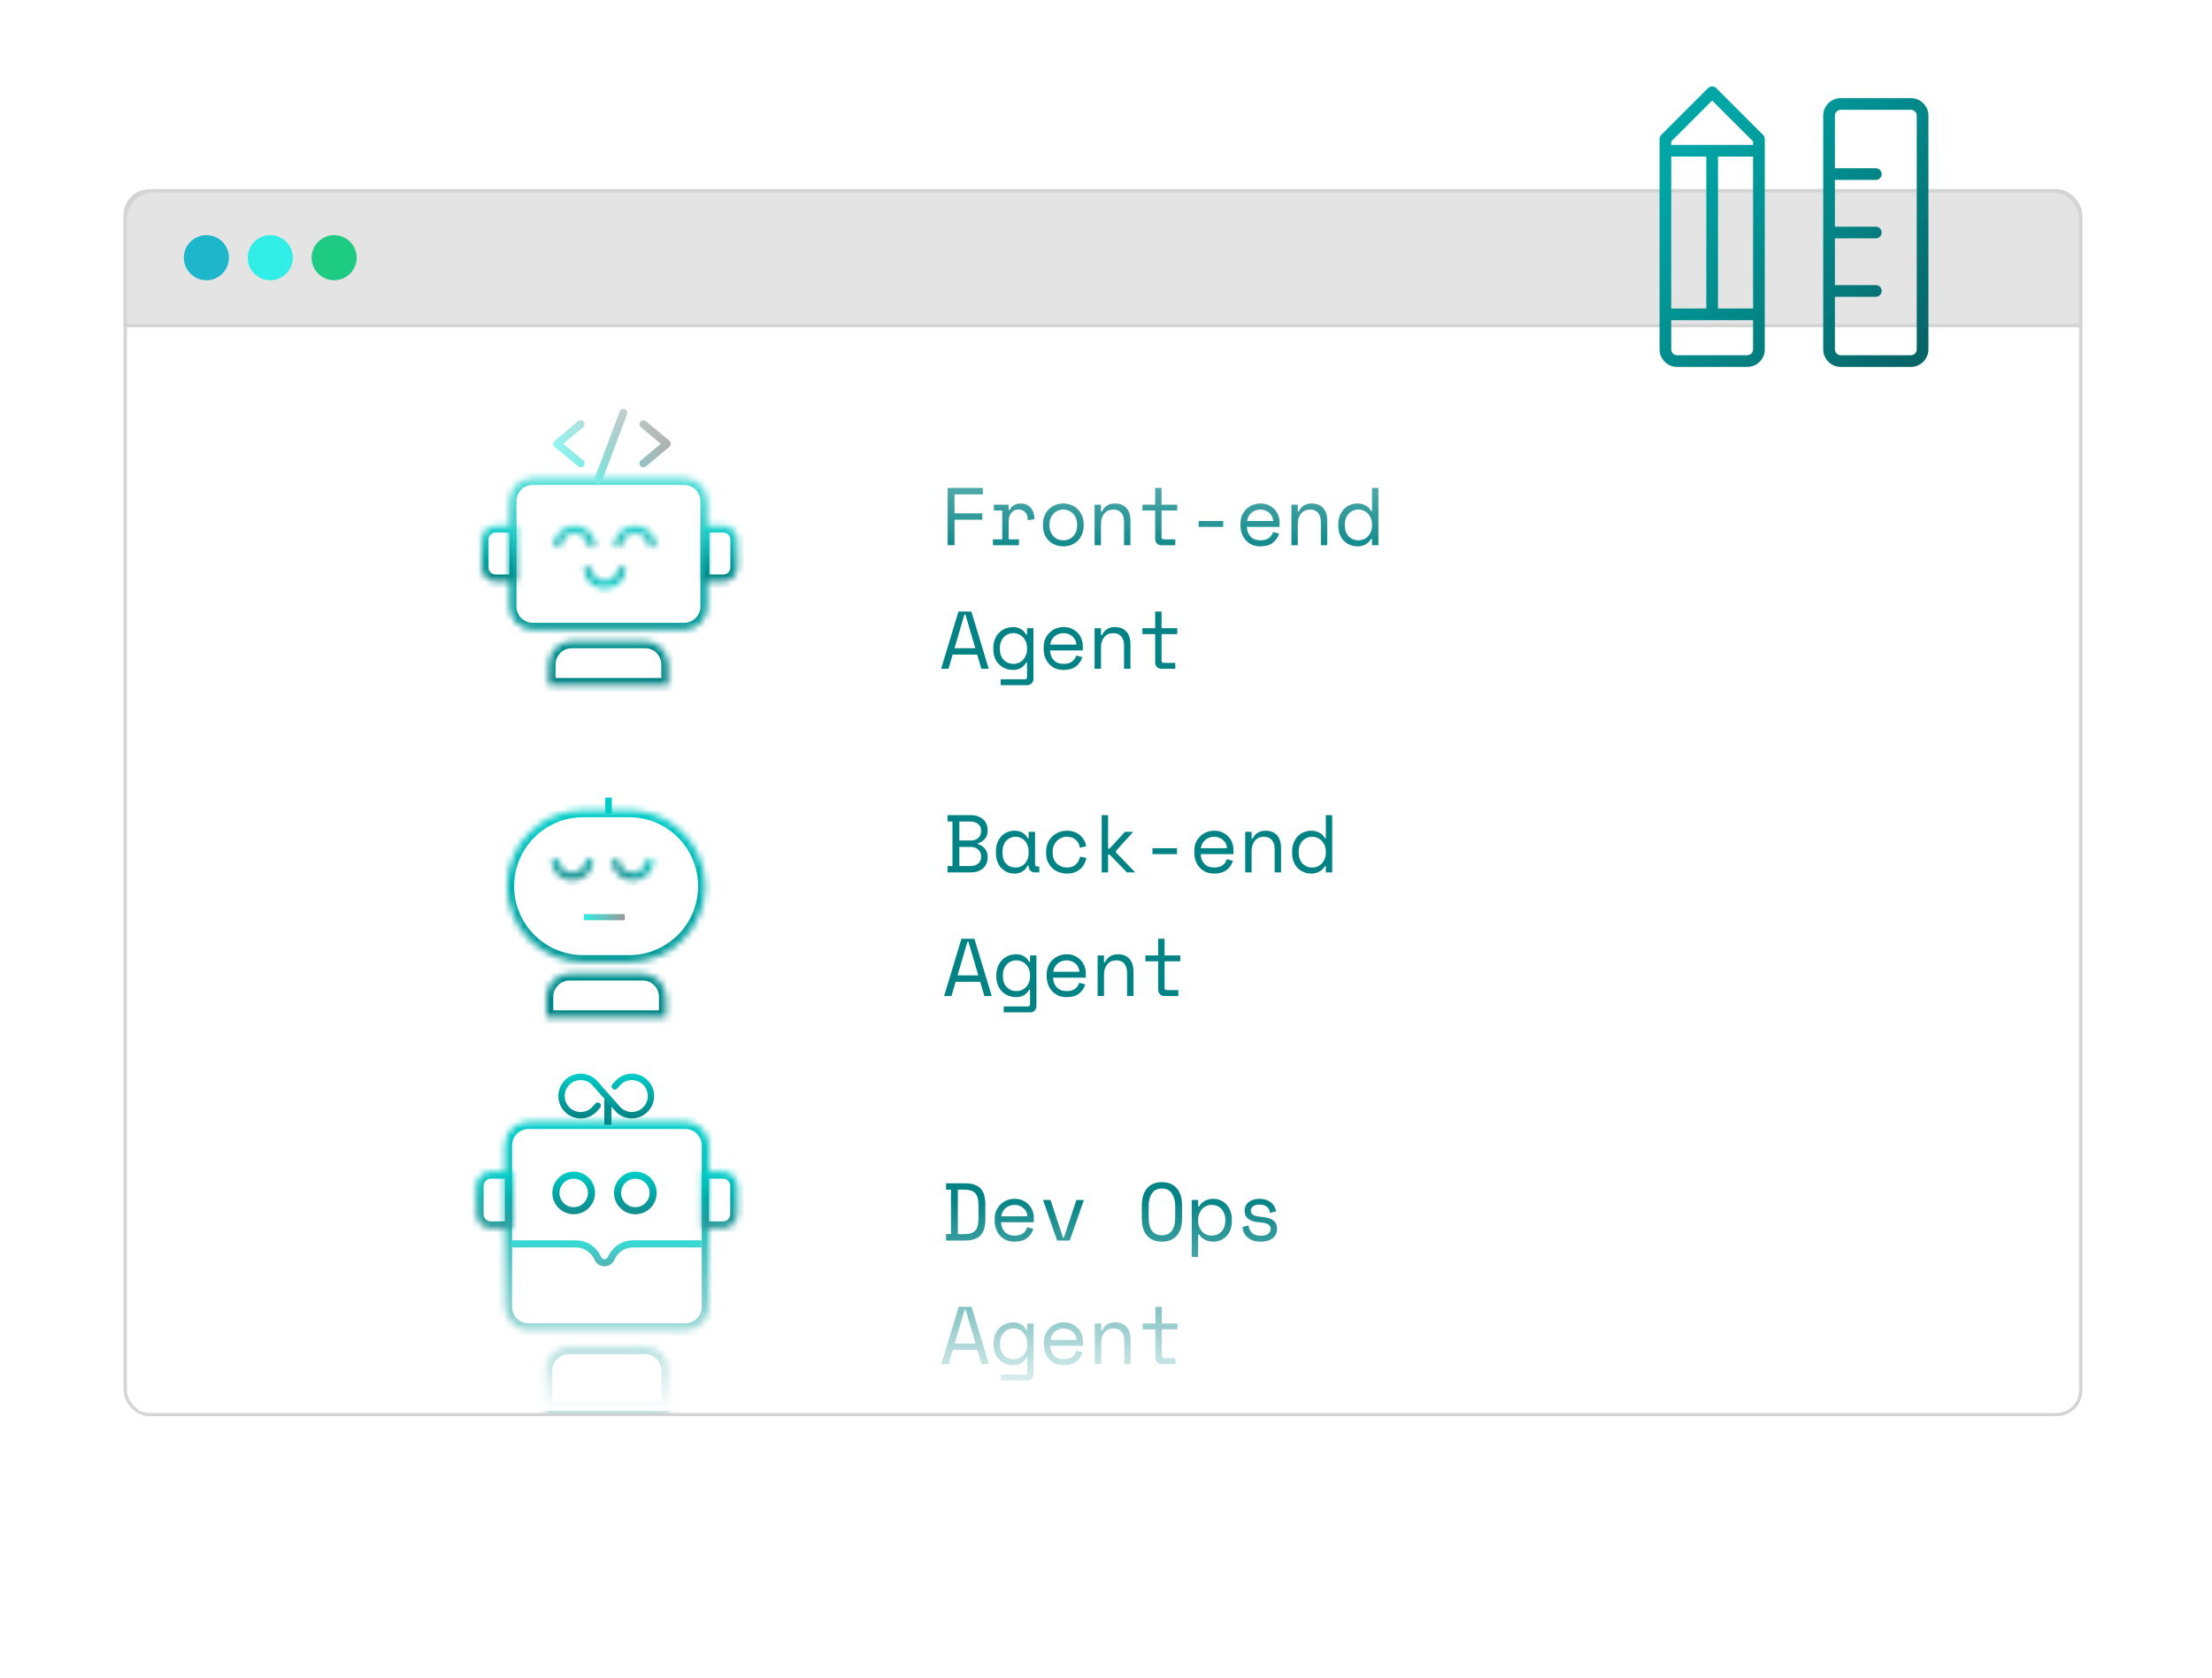 <svg width="340" height="258" viewBox="0 0 340 258" fill="none" xmlns="http://www.w3.org/2000/svg">
<g clip-path="url(#clip0_2765_3091)">
<g filter="url(#filter0_d_2765_3091)">
<rect x="19" y="29.085" width="301.065" height="188.657" rx="3.957" fill="white"/>
<rect x="19.25" y="29.335" width="300.565" height="188.157" rx="3.707" stroke="#D4D4D4" stroke-width="0.5"/>
</g>
<path d="M23.621 29.335H315.444C317.858 29.335 319.815 31.292 319.815 33.706V50.058H19.25V33.706C19.25 31.292 21.207 29.335 23.621 29.335Z" fill="#E4E4E4" stroke="#D4D4D4" stroke-width="0.5"/>
<circle cx="31.723" cy="39.622" r="3.466" fill="#1EB6CB"/>
<circle cx="41.543" cy="39.622" r="3.466" fill="#30EDE6"/>
<circle cx="51.36" cy="39.622" r="3.466" fill="#1ECB83"/>
<path d="M145.661 75.022H151.069V76.003H146.717V78.921H150.993V79.902H146.717V83.826H145.661V75.022ZM152.771 77.588H155.034V78.418H155.185C155.345 78.075 155.571 77.823 155.865 77.664C156.158 77.496 156.493 77.412 156.871 77.412C157.5 77.412 158.007 77.618 158.393 78.028C158.778 78.439 158.984 79.039 159.009 79.827L157.978 79.978C157.978 79.399 157.839 78.984 157.562 78.733C157.286 78.473 156.946 78.343 156.544 78.343C156.284 78.343 156.057 78.393 155.865 78.494C155.68 78.594 155.525 78.733 155.399 78.909C155.273 79.085 155.181 79.29 155.122 79.525C155.064 79.76 155.034 80.011 155.034 80.28V82.921H156.619V83.826H152.62V82.921H154.053V78.494H152.771V77.588ZM166.572 80.783C166.572 81.303 166.483 81.764 166.307 82.166C166.14 82.56 165.913 82.896 165.628 83.172C165.343 83.441 165.008 83.646 164.622 83.789C164.245 83.931 163.851 84.002 163.44 84.002C163.021 84.002 162.622 83.931 162.245 83.789C161.868 83.646 161.536 83.441 161.251 83.172C160.966 82.896 160.736 82.56 160.56 82.166C160.392 81.764 160.308 81.303 160.308 80.783V80.632C160.308 80.12 160.392 79.668 160.56 79.273C160.736 78.871 160.966 78.531 161.251 78.255C161.545 77.978 161.88 77.768 162.258 77.626C162.635 77.483 163.029 77.412 163.44 77.412C163.851 77.412 164.245 77.483 164.622 77.626C164.999 77.768 165.331 77.978 165.616 78.255C165.909 78.531 166.14 78.871 166.307 79.273C166.483 79.668 166.572 80.12 166.572 80.632V80.783ZM163.44 83.072C163.742 83.072 164.018 83.022 164.27 82.921C164.53 82.812 164.756 82.657 164.949 82.456C165.142 82.254 165.293 82.015 165.402 81.739C165.511 81.454 165.565 81.135 165.565 80.783V80.632C165.565 80.296 165.511 79.99 165.402 79.714C165.293 79.429 165.142 79.185 164.949 78.984C164.756 78.783 164.53 78.628 164.27 78.519C164.01 78.401 163.733 78.343 163.44 78.343C163.146 78.343 162.87 78.401 162.61 78.519C162.35 78.628 162.123 78.783 161.931 78.984C161.738 79.185 161.587 79.429 161.478 79.714C161.369 79.99 161.314 80.296 161.314 80.632V80.783C161.314 81.135 161.369 81.454 161.478 81.739C161.587 82.015 161.738 82.254 161.931 82.456C162.123 82.657 162.346 82.812 162.597 82.921C162.857 83.022 163.138 83.072 163.44 83.072ZM169.229 83.826H168.248V77.588H169.229V78.645H169.38C169.766 77.823 170.437 77.412 171.392 77.412C172.114 77.412 172.688 77.638 173.115 78.091C173.543 78.536 173.757 79.206 173.757 80.104V83.826H172.776V80.305C172.776 79.651 172.629 79.16 172.336 78.833C172.042 78.506 171.644 78.343 171.141 78.343C170.546 78.343 170.076 78.548 169.732 78.959C169.397 79.362 169.229 79.902 169.229 80.582V83.826ZM175.597 77.588H177.559V75.022H178.54V77.588H180.955V78.494H178.54V82.543C178.54 82.795 178.653 82.921 178.88 82.921H180.653V83.826H178.527C178.242 83.826 178.008 83.734 177.823 83.55C177.647 83.365 177.559 83.13 177.559 82.845V78.494H175.597V77.588ZM184.241 80.104H188.014V81.009H184.241V80.104ZM191.653 81.009C191.678 81.63 191.871 82.129 192.232 82.506C192.592 82.883 193.095 83.072 193.741 83.072C194.034 83.072 194.29 83.038 194.508 82.971C194.726 82.904 194.911 82.812 195.062 82.695C195.221 82.577 195.347 82.443 195.439 82.292C195.539 82.133 195.619 81.965 195.678 81.789L196.609 82.04C196.432 82.619 196.105 83.093 195.627 83.462C195.158 83.822 194.521 84.002 193.716 84.002C193.271 84.002 192.861 83.927 192.483 83.776C192.114 83.617 191.796 83.395 191.527 83.109C191.259 82.824 191.049 82.485 190.898 82.091C190.748 81.697 190.672 81.261 190.672 80.783V80.481C190.672 80.045 190.748 79.638 190.898 79.261C191.058 78.884 191.276 78.561 191.552 78.293C191.829 78.016 192.152 77.802 192.521 77.651C192.898 77.492 193.305 77.412 193.741 77.412C194.252 77.412 194.693 77.508 195.062 77.701C195.439 77.886 195.745 78.116 195.98 78.393C196.223 78.67 196.399 78.972 196.508 79.299C196.625 79.626 196.684 79.927 196.684 80.204V81.009H191.653ZM193.741 78.343C193.464 78.343 193.204 78.389 192.961 78.481C192.726 78.565 192.517 78.687 192.332 78.846C192.156 79.005 192.009 79.194 191.892 79.412C191.783 79.621 191.712 79.852 191.678 80.104H195.703C195.686 79.835 195.619 79.592 195.502 79.374C195.393 79.156 195.246 78.972 195.062 78.821C194.885 78.67 194.68 78.552 194.445 78.469C194.219 78.385 193.984 78.343 193.741 78.343ZM199.48 83.826H198.499V77.588H199.48V78.645H199.631C200.017 77.823 200.687 77.412 201.643 77.412C202.364 77.412 202.939 77.638 203.366 78.091C203.794 78.536 204.008 79.206 204.008 80.104V83.826H203.027V80.305C203.027 79.651 202.88 79.16 202.586 78.833C202.293 78.506 201.895 78.343 201.392 78.343C200.796 78.343 200.327 78.548 199.983 78.959C199.648 79.362 199.48 79.902 199.48 80.582V83.826ZM210.891 82.871H210.74C210.64 83.063 210.51 83.231 210.35 83.374C210.199 83.516 210.032 83.634 209.847 83.726C209.671 83.818 209.483 83.885 209.281 83.927C209.08 83.977 208.887 84.002 208.703 84.002C208.284 84.002 207.894 83.931 207.533 83.789C207.173 83.646 206.854 83.441 206.577 83.172C206.309 82.904 206.095 82.573 205.936 82.179C205.785 81.776 205.709 81.319 205.709 80.808V80.607C205.709 80.104 205.789 79.655 205.948 79.261C206.108 78.858 206.322 78.523 206.59 78.255C206.858 77.978 207.173 77.768 207.533 77.626C207.894 77.483 208.275 77.412 208.678 77.412C209.105 77.412 209.504 77.508 209.872 77.701C210.25 77.886 210.539 78.175 210.74 78.569H210.891V75.022H211.872V83.826H210.891V82.871ZM208.803 83.072C209.097 83.072 209.369 83.017 209.621 82.908C209.872 82.799 210.09 82.644 210.275 82.443C210.468 82.242 210.619 82.003 210.728 81.726C210.837 81.441 210.891 81.126 210.891 80.783V80.632C210.891 80.296 210.837 79.99 210.728 79.714C210.619 79.429 210.468 79.185 210.275 78.984C210.09 78.783 209.868 78.628 209.608 78.519C209.357 78.401 209.089 78.343 208.803 78.343C208.51 78.343 208.233 78.397 207.973 78.506C207.722 78.615 207.5 78.77 207.307 78.972C207.122 79.173 206.976 79.412 206.867 79.689C206.766 79.965 206.716 80.271 206.716 80.607V80.808C206.716 81.16 206.766 81.475 206.867 81.751C206.976 82.028 207.122 82.267 207.307 82.468C207.5 82.661 207.722 82.812 207.973 82.921C208.225 83.022 208.502 83.072 208.803 83.072ZM150.201 100.638H146.428L145.786 102.826H144.654L147.321 94.022H149.308L151.974 102.826H150.842L150.201 100.638ZM148.239 94.475L146.717 99.657H149.912L148.39 94.475H148.239ZM157.864 101.871H157.713C157.512 102.248 157.235 102.533 156.883 102.726C156.54 102.91 156.162 103.002 155.751 103.002C155.332 103.002 154.938 102.931 154.569 102.789C154.2 102.646 153.873 102.441 153.588 102.172C153.311 101.904 153.089 101.573 152.921 101.179C152.762 100.776 152.683 100.319 152.683 99.808V99.607C152.683 99.104 152.766 98.655 152.934 98.261C153.102 97.858 153.324 97.523 153.601 97.255C153.877 96.978 154.2 96.768 154.569 96.626C154.938 96.483 155.324 96.412 155.726 96.412C156.179 96.412 156.573 96.513 156.908 96.714C157.252 96.907 157.521 97.192 157.713 97.569H157.864V96.588H158.845V104.361C158.845 104.646 158.753 104.881 158.569 105.065C158.393 105.25 158.162 105.342 157.877 105.342H153.814V104.436H157.525C157.751 104.436 157.864 104.311 157.864 104.059V101.871ZM155.777 102.072C156.07 102.072 156.342 102.017 156.594 101.908C156.846 101.799 157.064 101.644 157.248 101.443C157.441 101.242 157.592 101.003 157.701 100.726C157.81 100.441 157.864 100.127 157.864 99.783V99.632C157.864 99.296 157.81 98.99 157.701 98.714C157.592 98.429 157.441 98.185 157.248 97.984C157.064 97.783 156.841 97.628 156.581 97.519C156.33 97.401 156.062 97.343 155.777 97.343C155.483 97.343 155.206 97.397 154.946 97.506C154.695 97.615 154.473 97.77 154.28 97.972C154.095 98.173 153.949 98.412 153.84 98.689C153.739 98.965 153.689 99.271 153.689 99.607V99.808C153.689 100.16 153.739 100.474 153.84 100.751C153.949 101.028 154.095 101.267 154.28 101.468C154.473 101.661 154.695 101.812 154.946 101.921C155.198 102.021 155.475 102.072 155.777 102.072ZM161.402 100.009C161.427 100.63 161.62 101.129 161.981 101.506C162.341 101.883 162.845 102.072 163.49 102.072C163.784 102.072 164.039 102.038 164.257 101.971C164.475 101.904 164.66 101.812 164.811 101.694C164.97 101.577 165.096 101.443 165.188 101.292C165.289 101.133 165.368 100.965 165.427 100.789L166.358 101.04C166.182 101.619 165.855 102.093 165.377 102.462C164.907 102.822 164.27 103.002 163.465 103.002C163.021 103.002 162.61 102.927 162.232 102.776C161.863 102.617 161.545 102.395 161.277 102.11C161.008 101.824 160.799 101.485 160.648 101.091C160.497 100.697 160.421 100.261 160.421 99.783V99.481C160.421 99.045 160.497 98.638 160.648 98.261C160.807 97.884 161.025 97.561 161.302 97.293C161.578 97.016 161.901 96.802 162.27 96.651C162.647 96.492 163.054 96.412 163.49 96.412C164.002 96.412 164.442 96.508 164.811 96.701C165.188 96.886 165.494 97.116 165.729 97.393C165.972 97.67 166.148 97.972 166.257 98.299C166.374 98.626 166.433 98.927 166.433 99.204V100.009H161.402ZM163.49 97.343C163.213 97.343 162.954 97.389 162.71 97.481C162.476 97.565 162.266 97.687 162.081 97.846C161.905 98.005 161.759 98.194 161.641 98.412C161.532 98.621 161.461 98.852 161.427 99.104H165.452C165.435 98.835 165.368 98.592 165.251 98.374C165.142 98.156 164.995 97.972 164.811 97.821C164.635 97.67 164.429 97.552 164.194 97.469C163.968 97.385 163.733 97.343 163.49 97.343ZM169.229 102.826H168.248V96.588H169.229V97.645H169.38C169.766 96.823 170.437 96.412 171.392 96.412C172.114 96.412 172.688 96.638 173.115 97.091C173.543 97.536 173.757 98.206 173.757 99.104V102.826H172.776V99.305C172.776 98.651 172.629 98.16 172.336 97.833C172.042 97.506 171.644 97.343 171.141 97.343C170.546 97.343 170.076 97.548 169.732 97.959C169.397 98.362 169.229 98.902 169.229 99.582V102.826ZM175.597 96.588H177.559V94.022H178.54V96.588H180.955V97.494H178.54V101.544C178.54 101.795 178.653 101.921 178.88 101.921H180.653V102.826H178.527C178.242 102.826 178.008 102.734 177.823 102.55C177.647 102.365 177.559 102.13 177.559 101.845V97.494H175.597V96.588Z" fill="#018284"/>
<path d="M145.646 133.154H146.4V126.312H145.646V125.331H149.205C149.624 125.331 149.993 125.39 150.312 125.507C150.639 125.624 150.911 125.784 151.129 125.985C151.356 126.186 151.523 126.429 151.632 126.714C151.75 126.991 151.808 127.293 151.808 127.62V127.771C151.808 128.014 151.771 128.236 151.695 128.438C151.62 128.639 151.515 128.819 151.381 128.978C151.247 129.138 151.087 129.276 150.903 129.393C150.727 129.502 150.534 129.586 150.324 129.645V129.796C150.744 129.913 151.096 130.14 151.381 130.475C151.666 130.802 151.808 131.205 151.808 131.682V131.833C151.808 132.16 151.75 132.466 151.632 132.752C151.523 133.028 151.356 133.271 151.129 133.481C150.911 133.682 150.639 133.842 150.312 133.959C149.993 134.076 149.624 134.135 149.205 134.135H145.646V133.154ZM147.457 133.154H149.129C149.624 133.154 150.027 133.032 150.337 132.789C150.647 132.538 150.802 132.194 150.802 131.758V131.682C150.802 131.23 150.656 130.873 150.362 130.613C150.069 130.345 149.67 130.211 149.167 130.211H147.457V133.154ZM147.457 129.23H149.167C149.67 129.23 150.069 129.1 150.362 128.84C150.656 128.58 150.802 128.224 150.802 127.771V127.696C150.802 127.268 150.647 126.932 150.337 126.689C150.027 126.438 149.624 126.312 149.129 126.312H147.457V129.23ZM158.113 133.079H157.962C157.761 133.498 157.48 133.808 157.12 134.009C156.768 134.21 156.395 134.311 156 134.311C155.59 134.311 155.208 134.244 154.856 134.11C154.504 133.967 154.194 133.762 153.925 133.494C153.665 133.217 153.46 132.881 153.309 132.487C153.158 132.093 153.083 131.636 153.083 131.116V130.915C153.083 130.404 153.158 129.951 153.309 129.557C153.46 129.163 153.665 128.832 153.925 128.563C154.194 128.287 154.504 128.077 154.856 127.934C155.208 127.792 155.581 127.721 155.975 127.721C156.403 127.721 156.789 127.817 157.132 128.01C157.485 128.194 157.761 128.484 157.962 128.878H158.113V127.897H159.094V132.852C159.094 133.104 159.208 133.229 159.434 133.229H159.748V134.135H159.082C158.797 134.135 158.562 134.043 158.378 133.858C158.201 133.674 158.113 133.439 158.113 133.154V133.079ZM156.101 133.38C156.395 133.38 156.663 133.326 156.906 133.217C157.158 133.108 157.371 132.953 157.547 132.752C157.724 132.55 157.862 132.311 157.962 132.035C158.063 131.75 158.113 131.435 158.113 131.091V130.94C158.113 130.605 158.063 130.299 157.962 130.022C157.862 129.737 157.719 129.494 157.535 129.293C157.359 129.092 157.145 128.936 156.893 128.827C156.65 128.71 156.386 128.651 156.101 128.651C155.808 128.651 155.539 128.706 155.296 128.815C155.053 128.924 154.839 129.079 154.655 129.28C154.479 129.473 154.34 129.712 154.24 129.997C154.139 130.274 154.089 130.58 154.089 130.915V131.116C154.089 131.829 154.273 132.387 154.642 132.789C155.019 133.183 155.506 133.38 156.101 133.38ZM166.984 131.921C166.917 132.265 166.8 132.584 166.632 132.877C166.473 133.171 166.267 133.426 166.016 133.645C165.764 133.854 165.471 134.018 165.135 134.135C164.8 134.252 164.427 134.311 164.016 134.311C163.58 134.311 163.165 134.24 162.771 134.097C162.385 133.955 162.045 133.749 161.752 133.481C161.459 133.204 161.224 132.869 161.048 132.475C160.88 132.081 160.796 131.628 160.796 131.116V130.966C160.796 130.462 160.88 130.01 161.048 129.607C161.224 129.205 161.459 128.865 161.752 128.588C162.045 128.312 162.385 128.098 162.771 127.947C163.165 127.796 163.58 127.721 164.016 127.721C164.41 127.721 164.775 127.779 165.11 127.897C165.446 128.014 165.739 128.182 165.991 128.4C166.25 128.609 166.46 128.861 166.619 129.154C166.787 129.448 166.9 129.767 166.959 130.11L165.978 130.337C165.953 130.119 165.89 129.909 165.789 129.708C165.697 129.498 165.567 129.318 165.399 129.167C165.24 129.008 165.043 128.882 164.808 128.79C164.573 128.697 164.301 128.651 163.991 128.651C163.689 128.651 163.404 128.71 163.136 128.827C162.876 128.936 162.645 129.096 162.444 129.305C162.243 129.507 162.083 129.75 161.966 130.035C161.857 130.32 161.802 130.63 161.802 130.966V131.116C161.802 131.469 161.857 131.787 161.966 132.072C162.083 132.349 162.243 132.584 162.444 132.777C162.645 132.97 162.88 133.12 163.148 133.229C163.416 133.33 163.706 133.38 164.016 133.38C164.326 133.38 164.594 133.334 164.821 133.242C165.056 133.141 165.253 133.016 165.412 132.865C165.58 132.705 165.71 132.525 165.802 132.324C165.902 132.123 165.97 131.913 166.003 131.695L166.984 131.921ZM170.321 130.488H170.535L172.912 127.897H174.119V127.972L171.528 130.827V131.054L174.421 134.06V134.135H173.214L170.56 131.393H170.321V134.135H169.34V125.331H170.321V130.488ZM177.142 130.412H180.915V131.318H177.142V130.412ZM184.553 131.318C184.578 131.938 184.771 132.437 185.132 132.814C185.492 133.192 185.995 133.38 186.641 133.38C186.935 133.38 187.19 133.347 187.408 133.28C187.626 133.213 187.811 133.12 187.962 133.003C188.121 132.886 188.247 132.752 188.339 132.601C188.44 132.441 188.519 132.274 188.578 132.098L189.509 132.349C189.333 132.928 189.006 133.401 188.528 133.77C188.058 134.131 187.421 134.311 186.616 134.311C186.172 134.311 185.761 134.236 185.383 134.085C185.014 133.925 184.696 133.703 184.428 133.418C184.159 133.133 183.95 132.793 183.799 132.399C183.648 132.005 183.572 131.569 183.572 131.091V130.789C183.572 130.353 183.648 129.947 183.799 129.57C183.958 129.192 184.176 128.869 184.453 128.601C184.729 128.324 185.052 128.111 185.421 127.96C185.798 127.8 186.205 127.721 186.641 127.721C187.153 127.721 187.593 127.817 187.962 128.01C188.339 128.194 188.645 128.425 188.88 128.702C189.123 128.978 189.299 129.28 189.408 129.607C189.525 129.934 189.584 130.236 189.584 130.513V131.318H184.553ZM186.641 128.651C186.364 128.651 186.104 128.697 185.861 128.79C185.627 128.874 185.417 128.995 185.232 129.154C185.056 129.314 184.91 129.502 184.792 129.72C184.683 129.93 184.612 130.161 184.578 130.412H188.603C188.586 130.144 188.519 129.901 188.402 129.683C188.293 129.465 188.146 129.28 187.962 129.129C187.786 128.978 187.58 128.861 187.345 128.777C187.119 128.693 186.884 128.651 186.641 128.651ZM192.38 134.135H191.399V127.897H192.38V128.953H192.531C192.917 128.132 193.588 127.721 194.543 127.721C195.264 127.721 195.839 127.947 196.266 128.4C196.694 128.844 196.908 129.515 196.908 130.412V134.135H195.927V130.613C195.927 129.959 195.78 129.469 195.487 129.142C195.193 128.815 194.795 128.651 194.292 128.651C193.697 128.651 193.227 128.857 192.883 129.268C192.548 129.67 192.38 130.211 192.38 130.89V134.135ZM203.791 133.179H203.641C203.54 133.372 203.41 133.54 203.251 133.682C203.1 133.825 202.932 133.942 202.748 134.034C202.571 134.127 202.383 134.194 202.182 134.236C201.98 134.286 201.787 134.311 201.603 134.311C201.184 134.311 200.794 134.24 200.433 134.097C200.073 133.955 199.754 133.749 199.477 133.481C199.209 133.213 198.995 132.881 198.836 132.487C198.685 132.085 198.61 131.628 198.61 131.116V130.915C198.61 130.412 198.689 129.964 198.849 129.57C199.008 129.167 199.222 128.832 199.49 128.563C199.758 128.287 200.073 128.077 200.433 127.934C200.794 127.792 201.175 127.721 201.578 127.721C202.005 127.721 202.404 127.817 202.773 128.01C203.15 128.194 203.439 128.484 203.641 128.878H203.791V125.331H204.772V134.135H203.791V133.179ZM201.704 133.38C201.997 133.38 202.27 133.326 202.521 133.217C202.773 133.108 202.991 132.953 203.175 132.752C203.368 132.55 203.519 132.311 203.628 132.035C203.737 131.75 203.791 131.435 203.791 131.091V130.94C203.791 130.605 203.737 130.299 203.628 130.022C203.519 129.737 203.368 129.494 203.175 129.293C202.991 129.092 202.768 128.936 202.509 128.827C202.257 128.71 201.989 128.651 201.704 128.651C201.41 128.651 201.133 128.706 200.874 128.815C200.622 128.924 200.4 129.079 200.207 129.28C200.022 129.481 199.876 129.72 199.767 129.997C199.666 130.274 199.616 130.58 199.616 130.915V131.116C199.616 131.469 199.666 131.783 199.767 132.06C199.876 132.336 200.022 132.575 200.207 132.777C200.4 132.97 200.622 133.12 200.874 133.229C201.125 133.33 201.402 133.38 201.704 133.38ZM150.664 150.947H146.891L146.249 153.135H145.117L147.784 144.331H149.771L152.437 153.135H151.305L150.664 150.947ZM148.702 144.784L147.18 149.966H150.375L148.853 144.784H148.702ZM158.327 152.179H158.176C157.975 152.556 157.698 152.842 157.346 153.034C157.002 153.219 156.625 153.311 156.214 153.311C155.795 153.311 155.401 153.24 155.032 153.097C154.663 152.955 154.336 152.749 154.051 152.481C153.774 152.213 153.552 151.881 153.384 151.487C153.225 151.085 153.145 150.628 153.145 150.116V149.915C153.145 149.412 153.229 148.964 153.397 148.57C153.565 148.167 153.787 147.832 154.064 147.563C154.34 147.287 154.663 147.077 155.032 146.934C155.401 146.792 155.787 146.721 156.189 146.721C156.642 146.721 157.036 146.821 157.371 147.023C157.715 147.215 157.983 147.5 158.176 147.878H158.327V146.897H159.308V154.669C159.308 154.955 159.216 155.189 159.032 155.374C158.855 155.558 158.625 155.65 158.34 155.65H154.277V154.745H157.988C158.214 154.745 158.327 154.619 158.327 154.368V152.179ZM156.239 152.38C156.533 152.38 156.805 152.326 157.057 152.217C157.308 152.108 157.526 151.953 157.711 151.752C157.904 151.55 158.055 151.311 158.164 151.035C158.273 150.75 158.327 150.435 158.327 150.091V149.94C158.327 149.605 158.273 149.299 158.164 149.022C158.055 148.737 157.904 148.494 157.711 148.293C157.526 148.092 157.304 147.936 157.044 147.827C156.793 147.71 156.524 147.651 156.239 147.651C155.946 147.651 155.669 147.706 155.409 147.815C155.158 147.924 154.936 148.079 154.743 148.28C154.558 148.481 154.412 148.72 154.303 148.997C154.202 149.274 154.152 149.58 154.152 149.915V150.116C154.152 150.469 154.202 150.783 154.303 151.06C154.412 151.336 154.558 151.575 154.743 151.777C154.936 151.97 155.158 152.12 155.409 152.229C155.661 152.33 155.938 152.38 156.239 152.38ZM161.865 150.318C161.89 150.938 162.083 151.437 162.444 151.814C162.804 152.192 163.307 152.38 163.953 152.38C164.246 152.38 164.502 152.347 164.72 152.28C164.938 152.213 165.123 152.12 165.274 152.003C165.433 151.886 165.559 151.752 165.651 151.601C165.752 151.441 165.831 151.274 165.89 151.098L166.821 151.349C166.645 151.928 166.318 152.401 165.84 152.77C165.37 153.131 164.733 153.311 163.928 153.311C163.483 153.311 163.073 153.236 162.695 153.085C162.326 152.925 162.008 152.703 161.739 152.418C161.471 152.133 161.262 151.793 161.111 151.399C160.96 151.005 160.884 150.569 160.884 150.091V149.789C160.884 149.353 160.96 148.947 161.111 148.57C161.27 148.192 161.488 147.869 161.765 147.601C162.041 147.324 162.364 147.111 162.733 146.96C163.11 146.8 163.517 146.721 163.953 146.721C164.464 146.721 164.905 146.817 165.274 147.01C165.651 147.194 165.957 147.425 166.192 147.702C166.435 147.978 166.611 148.28 166.72 148.607C166.837 148.934 166.896 149.236 166.896 149.513V150.318H161.865ZM163.953 147.651C163.676 147.651 163.416 147.697 163.173 147.79C162.938 147.874 162.729 147.995 162.544 148.154C162.368 148.314 162.222 148.502 162.104 148.72C161.995 148.93 161.924 149.161 161.89 149.412H165.915C165.898 149.144 165.831 148.901 165.714 148.683C165.605 148.465 165.458 148.28 165.274 148.129C165.098 147.978 164.892 147.861 164.657 147.777C164.431 147.693 164.196 147.651 163.953 147.651ZM169.692 153.135H168.711V146.897H169.692V147.953H169.843C170.229 147.132 170.899 146.721 171.855 146.721C172.576 146.721 173.151 146.947 173.578 147.4C174.006 147.844 174.22 148.515 174.22 149.412V153.135H173.239V149.613C173.239 148.959 173.092 148.469 172.799 148.142C172.505 147.815 172.107 147.651 171.604 147.651C171.008 147.651 170.539 147.857 170.195 148.268C169.86 148.67 169.692 149.211 169.692 149.89V153.135ZM176.06 146.897H178.022V144.331H179.003V146.897H181.418V147.802H179.003V151.852C179.003 152.104 179.116 152.229 179.343 152.229H181.116V153.135H178.99C178.705 153.135 178.471 153.043 178.286 152.858C178.11 152.674 178.022 152.439 178.022 152.154V147.802H176.06V146.897Z" fill="#018284"/>
<path d="M145.416 181.928H148.309C149.399 181.928 150.195 182.188 150.699 182.708C151.202 183.228 151.453 184.058 151.453 185.198V187.462C151.453 188.602 151.202 189.433 150.699 189.952C150.195 190.472 149.399 190.732 148.309 190.732H145.416V189.739H146.171V182.909H145.416V181.928ZM148.158 189.751C148.544 189.751 148.875 189.713 149.152 189.638C149.437 189.563 149.671 189.437 149.856 189.261C150.04 189.076 150.175 188.833 150.258 188.531C150.351 188.229 150.397 187.848 150.397 187.387V185.274C150.397 184.813 150.351 184.431 150.258 184.129C150.175 183.827 150.04 183.588 149.856 183.412C149.671 183.228 149.437 183.098 149.152 183.022C148.875 182.947 148.544 182.909 148.158 182.909H147.227V189.751H148.158ZM153.872 187.915C153.897 188.535 154.09 189.034 154.45 189.412C154.811 189.789 155.314 189.978 155.96 189.978C156.253 189.978 156.509 189.944 156.727 189.877C156.945 189.81 157.129 189.718 157.28 189.6C157.44 189.483 157.565 189.349 157.658 189.198C157.758 189.038 157.838 188.871 157.897 188.695L158.827 188.946C158.651 189.525 158.324 189.999 157.846 190.367C157.377 190.728 156.739 190.908 155.935 190.908C155.49 190.908 155.079 190.833 154.702 190.682C154.333 190.523 154.014 190.3 153.746 190.015C153.478 189.73 153.268 189.391 153.117 188.997C152.966 188.602 152.891 188.166 152.891 187.689V187.387C152.891 186.951 152.966 186.544 153.117 186.167C153.277 185.789 153.495 185.467 153.771 185.198C154.048 184.922 154.371 184.708 154.74 184.557C155.117 184.397 155.524 184.318 155.96 184.318C156.471 184.318 156.911 184.414 157.28 184.607C157.658 184.792 157.964 185.022 158.198 185.299C158.442 185.576 158.618 185.877 158.727 186.204C158.844 186.531 158.903 186.833 158.903 187.11V187.915H153.872ZM155.96 185.249C155.683 185.249 155.423 185.295 155.18 185.387C154.945 185.471 154.735 185.592 154.551 185.752C154.375 185.911 154.228 186.1 154.111 186.318C154.002 186.527 153.931 186.758 153.897 187.009H157.922C157.905 186.741 157.838 186.498 157.72 186.28C157.611 186.062 157.465 185.877 157.28 185.726C157.104 185.576 156.899 185.458 156.664 185.374C156.438 185.29 156.203 185.249 155.96 185.249ZM164.428 190.732H162.491L160.315 184.494H161.472L163.384 190.279H163.535L165.447 184.494H166.604L164.428 190.732ZM175.503 185.349C175.503 184.209 175.776 183.324 176.321 182.695C176.866 182.067 177.625 181.752 178.597 181.752C179.57 181.752 180.329 182.067 180.874 182.695C181.419 183.324 181.691 184.209 181.691 185.349V187.311C181.691 188.485 181.419 189.378 180.874 189.99C180.329 190.602 179.57 190.908 178.597 190.908C177.625 190.908 176.866 190.602 176.321 189.99C175.776 189.378 175.503 188.485 175.503 187.311V185.349ZM178.597 189.927C179.277 189.927 179.784 189.697 180.119 189.235C180.463 188.766 180.635 188.099 180.635 187.236V185.425C180.635 184.62 180.463 183.97 180.119 183.475C179.784 182.98 179.277 182.733 178.597 182.733C177.918 182.733 177.407 182.98 177.063 183.475C176.728 183.97 176.56 184.62 176.56 185.425V187.236C176.56 188.099 176.728 188.766 177.063 189.235C177.407 189.697 177.918 189.927 178.597 189.927ZM184.16 193.248H183.179V184.494H184.16V185.475H184.311C184.529 185.098 184.831 184.813 185.217 184.62C185.603 184.418 186.022 184.318 186.475 184.318C186.86 184.318 187.225 184.389 187.569 184.532C187.913 184.674 188.214 184.88 188.474 185.148C188.743 185.416 188.952 185.747 189.103 186.142C189.263 186.536 189.342 186.984 189.342 187.487V187.739C189.342 188.25 189.267 188.703 189.116 189.097C188.965 189.491 188.755 189.822 188.487 190.091C188.227 190.359 187.921 190.564 187.569 190.707C187.217 190.841 186.844 190.908 186.449 190.908C186.248 190.908 186.043 190.883 185.833 190.833C185.624 190.791 185.422 190.724 185.229 190.632C185.045 190.531 184.873 190.414 184.714 190.279C184.554 190.137 184.42 189.969 184.311 189.776H184.16V193.248ZM186.248 189.978C186.55 189.978 186.827 189.927 187.078 189.827C187.33 189.718 187.548 189.567 187.732 189.374C187.925 189.181 188.072 188.946 188.172 188.67C188.281 188.393 188.336 188.083 188.336 187.739V187.487C188.336 187.152 188.281 186.85 188.172 186.582C188.072 186.305 187.925 186.07 187.732 185.877C187.548 185.676 187.326 185.521 187.066 185.412C186.814 185.303 186.542 185.249 186.248 185.249C185.955 185.249 185.682 185.307 185.431 185.425C185.179 185.534 184.957 185.689 184.764 185.89C184.58 186.091 184.433 186.334 184.324 186.619C184.215 186.896 184.16 187.202 184.16 187.538V187.689C184.16 188.032 184.215 188.347 184.324 188.632C184.433 188.908 184.58 189.147 184.764 189.349C184.957 189.55 185.179 189.705 185.431 189.814C185.682 189.923 185.955 189.978 186.248 189.978ZM192.264 186.104C192.264 186.406 192.39 186.636 192.641 186.796C192.901 186.955 193.371 187.06 194.05 187.11C194.779 187.169 195.333 187.345 195.71 187.638C196.096 187.923 196.289 188.343 196.289 188.896V188.971C196.289 189.273 196.226 189.546 196.1 189.789C195.983 190.024 195.815 190.225 195.597 190.393C195.387 190.56 195.127 190.686 194.817 190.77C194.515 190.862 194.184 190.908 193.823 190.908C193.337 190.908 192.918 190.845 192.566 190.72C192.222 190.585 191.933 190.414 191.698 190.204C191.472 189.986 191.3 189.743 191.182 189.474C191.065 189.198 190.998 188.921 190.981 188.644L191.912 188.418C191.954 188.896 192.138 189.282 192.465 189.575C192.792 189.86 193.228 190.003 193.773 190.003C194.234 190.003 194.603 189.915 194.88 189.739C195.165 189.554 195.308 189.298 195.308 188.971C195.308 188.619 195.169 188.368 194.893 188.217C194.616 188.066 194.167 187.969 193.547 187.927C192.826 187.877 192.272 187.709 191.887 187.424C191.501 187.139 191.308 186.724 191.308 186.179V186.104C191.308 185.81 191.371 185.555 191.497 185.337C191.622 185.11 191.79 184.922 192 184.771C192.218 184.62 192.461 184.506 192.729 184.431C192.998 184.356 193.278 184.318 193.572 184.318C193.983 184.318 194.343 184.377 194.654 184.494C194.964 184.603 195.224 184.75 195.433 184.934C195.643 185.11 195.802 185.316 195.911 185.55C196.029 185.785 196.104 186.02 196.138 186.255L195.207 186.481C195.165 186.079 195.002 185.764 194.716 185.538C194.44 185.311 194.075 185.198 193.622 185.198C193.446 185.198 193.274 185.219 193.107 185.261C192.947 185.295 192.805 185.349 192.679 185.425C192.553 185.5 192.453 185.597 192.377 185.714C192.302 185.823 192.264 185.953 192.264 186.104ZM150.233 207.544H146.46L145.819 209.732H144.687L147.353 200.928H149.34L152.007 209.732H150.875L150.233 207.544ZM148.271 201.381L146.749 206.563H149.944L148.422 201.381H148.271ZM157.897 208.776H157.746C157.544 209.154 157.268 209.439 156.916 209.632C156.572 209.816 156.194 209.908 155.784 209.908C155.364 209.908 154.97 209.837 154.601 209.694C154.232 209.552 153.905 209.346 153.62 209.078C153.344 208.81 153.121 208.479 152.954 208.085C152.794 207.682 152.715 207.225 152.715 206.714V206.512C152.715 206.009 152.799 205.561 152.966 205.167C153.134 204.764 153.356 204.429 153.633 204.161C153.91 203.884 154.232 203.674 154.601 203.532C154.97 203.389 155.356 203.318 155.758 203.318C156.211 203.318 156.605 203.418 156.941 203.62C157.284 203.813 157.553 204.098 157.746 204.475H157.897V203.494H158.878V211.267C158.878 211.552 158.785 211.786 158.601 211.971C158.425 212.155 158.194 212.248 157.909 212.248H153.847V211.342H157.557C157.783 211.342 157.897 211.216 157.897 210.965V208.776ZM155.809 208.978C156.102 208.978 156.375 208.923 156.626 208.814C156.878 208.705 157.096 208.55 157.28 208.349C157.473 208.147 157.624 207.908 157.733 207.632C157.842 207.347 157.897 207.032 157.897 206.689V206.538C157.897 206.202 157.842 205.896 157.733 205.619C157.624 205.334 157.473 205.091 157.28 204.89C157.096 204.689 156.874 204.534 156.614 204.425C156.362 204.307 156.094 204.249 155.809 204.249C155.515 204.249 155.239 204.303 154.979 204.412C154.727 204.521 154.505 204.676 154.312 204.877C154.128 205.079 153.981 205.318 153.872 205.594C153.771 205.871 153.721 206.177 153.721 206.512V206.714C153.721 207.066 153.771 207.38 153.872 207.657C153.981 207.934 154.128 208.173 154.312 208.374C154.505 208.567 154.727 208.718 154.979 208.827C155.23 208.927 155.507 208.978 155.809 208.978ZM161.435 206.915C161.46 207.535 161.653 208.034 162.013 208.412C162.374 208.789 162.877 208.978 163.522 208.978C163.816 208.978 164.072 208.944 164.29 208.877C164.508 208.81 164.692 208.718 164.843 208.6C165.002 208.483 165.128 208.349 165.22 208.198C165.321 208.038 165.401 207.871 165.459 207.695L166.39 207.946C166.214 208.525 165.887 208.999 165.409 209.367C164.939 209.728 164.302 209.908 163.497 209.908C163.053 209.908 162.642 209.833 162.265 209.682C161.896 209.523 161.577 209.3 161.309 209.015C161.04 208.73 160.831 208.391 160.68 207.997C160.529 207.602 160.454 207.166 160.454 206.689V206.387C160.454 205.951 160.529 205.544 160.68 205.167C160.839 204.789 161.057 204.467 161.334 204.198C161.611 203.922 161.933 203.708 162.302 203.557C162.68 203.397 163.086 203.318 163.522 203.318C164.034 203.318 164.474 203.414 164.843 203.607C165.22 203.792 165.526 204.022 165.761 204.299C166.004 204.576 166.18 204.877 166.289 205.204C166.407 205.531 166.465 205.833 166.465 206.11V206.915H161.435ZM163.522 204.249C163.246 204.249 162.986 204.295 162.743 204.387C162.508 204.471 162.298 204.592 162.114 204.752C161.938 204.911 161.791 205.1 161.674 205.318C161.565 205.527 161.493 205.758 161.46 206.009H165.484C165.468 205.741 165.401 205.498 165.283 205.28C165.174 205.062 165.027 204.877 164.843 204.726C164.667 204.576 164.461 204.458 164.227 204.374C164 204.29 163.766 204.249 163.522 204.249ZM169.261 209.732H168.28V203.494H169.261V204.55H169.412C169.798 203.729 170.469 203.318 171.425 203.318C172.146 203.318 172.72 203.544 173.148 203.997C173.575 204.441 173.789 205.112 173.789 206.009V209.732H172.808V206.211C172.808 205.557 172.661 205.066 172.368 204.739C172.074 204.412 171.676 204.249 171.173 204.249C170.578 204.249 170.108 204.454 169.764 204.865C169.429 205.267 169.261 205.808 169.261 206.487V209.732ZM175.629 203.494H177.591V200.928H178.572V203.494H180.987V204.399H178.572V208.449C178.572 208.701 178.685 208.827 178.912 208.827H180.685V209.732H178.56C178.275 209.732 178.04 209.64 177.855 209.455C177.679 209.271 177.591 209.036 177.591 208.751V204.399H175.629V203.494Z" fill="#018284"/>
<mask id="path-10-inside-1_2765_3091" fill="white">
<path d="M99.143 98.593C101.116 98.593 102.716 100.193 102.716 102.166V105.312H84.325V102.166C84.325 100.193 85.925 98.593 87.898 98.593H99.143ZM105.154 73.483C107.127 73.483 108.727 75.083 108.727 77.056V93.251C108.726 95.224 107.127 96.824 105.154 96.825H81.886C79.912 96.825 78.313 95.225 78.312 93.251V77.056C78.312 75.083 79.912 73.483 81.886 73.483H105.154Z"/>
</mask>
<path d="M99.143 98.593L99.143 97.521H99.143V98.593ZM102.716 105.312V106.384C103.308 106.384 103.788 105.904 103.788 105.312H102.716ZM84.325 105.312H83.253C83.253 105.904 83.733 106.384 84.325 106.384V105.312ZM105.154 73.483L105.154 72.411H105.154V73.483ZM108.727 93.251L109.798 93.251V93.251H108.727ZM105.154 96.825V97.896H105.154L105.154 96.825ZM78.312 93.251H77.241V93.251L78.312 93.251ZM99.143 98.593L99.142 99.665C100.524 99.665 101.644 100.785 101.644 102.166H102.716H103.788C103.788 99.601 101.708 97.521 99.143 97.521L99.143 98.593ZM102.716 102.166H101.644V105.312H102.716H103.788V102.166H102.716ZM102.716 105.312V104.24H84.325V105.312V106.384H102.716V105.312ZM84.325 105.312H85.397V102.166H84.325H83.253V105.312H84.325ZM84.325 102.166H85.397C85.397 100.785 86.517 99.665 87.898 99.665V98.593V97.521C85.333 97.521 83.253 99.601 83.253 102.166H84.325ZM87.898 98.593V99.665H99.143V98.593V97.521H87.898V98.593ZM105.154 73.483L105.154 74.555C106.535 74.555 107.655 75.674 107.655 77.056H108.727H109.798C109.798 74.491 107.72 72.411 105.154 72.411L105.154 73.483ZM108.727 77.056H107.655V93.251H108.727H109.798V77.056H108.727ZM108.727 93.251L107.655 93.251C107.655 94.633 106.535 95.752 105.154 95.753L105.154 96.825L105.154 97.896C107.72 97.896 109.798 95.816 109.798 93.251L108.727 93.251ZM105.154 96.825V95.753H81.886V96.825V97.896H105.154V96.825ZM81.886 96.825V95.753C80.504 95.753 79.385 94.632 79.384 93.251L78.312 93.251L77.241 93.251C77.241 95.816 79.32 97.896 81.886 97.896V96.825ZM78.312 93.251H79.384V77.056H78.312H77.241V93.251H78.312ZM78.312 77.056H79.384C79.384 75.675 80.504 74.555 81.886 74.555V73.483V72.411C79.32 72.411 77.241 74.491 77.241 77.056H78.312ZM81.886 73.483V74.555H105.154V73.483V72.411H81.886V73.483Z" fill="url(#paint0_linear_2765_3091)" mask="url(#path-10-inside-1_2765_3091)"/>
<mask id="path-12-inside-2_2765_3091" fill="white">
<path d="M91.533 84.038C91.533 83.185 91.194 82.367 90.591 81.764C89.988 81.161 89.17 80.822 88.317 80.822C87.464 80.822 86.647 81.161 86.043 81.764C85.44 82.367 85.102 83.185 85.102 84.038L86.231 84.038C86.231 83.485 86.451 82.954 86.842 82.563C87.233 82.171 87.764 81.952 88.317 81.952C88.871 81.952 89.401 82.171 89.793 82.563C90.184 82.954 90.404 83.485 90.404 84.038H91.533Z"/>
</mask>
<path d="M91.533 84.038C91.533 83.185 91.194 82.367 90.591 81.764C89.988 81.161 89.17 80.822 88.317 80.822C87.464 80.822 86.647 81.161 86.043 81.764C85.44 82.367 85.102 83.185 85.102 84.038L86.231 84.038C86.231 83.485 86.451 82.954 86.842 82.563C87.233 82.171 87.764 81.952 88.317 81.952C88.871 81.952 89.401 82.171 89.793 82.563C90.184 82.954 90.404 83.485 90.404 84.038H91.533Z" stroke="url(#paint1_linear_2765_3091)" stroke-width="1.608" mask="url(#path-12-inside-2_2765_3091)"/>
<mask id="path-13-inside-3_2765_3091" fill="white">
<path d="M100.823 84.038C100.823 83.185 100.484 82.367 99.881 81.764C99.278 81.161 98.46 80.822 97.607 80.822C96.754 80.822 95.936 81.161 95.334 81.764C94.73 82.367 94.392 83.185 94.392 84.038L95.521 84.038C95.521 83.485 95.741 82.954 96.132 82.563C96.523 82.171 97.054 81.952 97.607 81.952C98.161 81.952 98.691 82.171 99.083 82.563C99.474 82.954 99.694 83.485 99.694 84.038H100.823Z"/>
</mask>
<path d="M100.823 84.038C100.823 83.185 100.484 82.367 99.881 81.764C99.278 81.161 98.46 80.822 97.607 80.822C96.754 80.822 95.936 81.161 95.334 81.764C94.73 82.367 94.392 83.185 94.392 84.038L95.521 84.038C95.521 83.485 95.741 82.954 96.132 82.563C96.523 82.171 97.054 81.952 97.607 81.952C98.161 81.952 98.691 82.171 99.083 82.563C99.474 82.954 99.694 83.485 99.694 84.038H100.823Z" stroke="url(#paint2_linear_2765_3091)" stroke-width="1.608" mask="url(#path-13-inside-3_2765_3091)"/>
<mask id="path-14-inside-4_2765_3091" fill="white">
<path d="M96.178 87.254C96.178 88.107 95.84 88.925 95.237 89.528C94.634 90.131 93.816 90.47 92.963 90.47C92.11 90.47 91.292 90.131 90.689 89.528C90.086 88.925 89.747 88.107 89.747 87.254L90.876 87.254C90.876 87.808 91.096 88.338 91.487 88.73C91.879 89.121 92.409 89.341 92.963 89.341C93.516 89.341 94.047 89.121 94.438 88.73C94.829 88.338 95.049 87.808 95.049 87.254H96.178Z"/>
</mask>
<path d="M96.178 87.254C96.178 88.107 95.84 88.925 95.237 89.528C94.634 90.131 93.816 90.47 92.963 90.47C92.11 90.47 91.292 90.131 90.689 89.528C90.086 88.925 89.747 88.107 89.747 87.254L90.876 87.254C90.876 87.808 91.096 88.338 91.487 88.73C91.879 89.121 92.409 89.341 92.963 89.341C93.516 89.341 94.047 89.121 94.438 88.73C94.829 88.338 95.049 87.808 95.049 87.254H96.178Z" stroke="url(#paint3_linear_2765_3091)" stroke-width="1.608" mask="url(#path-14-inside-4_2765_3091)"/>
<mask id="path-15-inside-5_2765_3091" fill="white">
<path d="M111.186 80.822C112.369 80.822 113.329 81.781 113.329 82.965V87.253C113.329 88.437 112.369 89.397 111.186 89.397H107.969V80.822H111.186Z"/>
</mask>
<path d="M111.186 80.822L111.186 79.75H111.186V80.822ZM113.329 82.965H114.401L114.401 82.965L113.329 82.965ZM113.329 87.253L114.401 87.254V87.253H113.329ZM111.186 89.397V90.469H111.186L111.186 89.397ZM107.969 89.397H106.897V90.469H107.969V89.397ZM107.969 80.822V79.75H106.897V80.822H107.969ZM111.186 80.822L111.185 81.894C111.777 81.894 112.257 82.374 112.257 82.966L113.329 82.965L114.401 82.965C114.401 81.189 112.961 79.75 111.186 79.75L111.186 80.822ZM113.329 82.965H112.257V87.253H113.329H114.401V82.965H113.329ZM113.329 87.253L112.257 87.253C112.257 87.845 111.777 88.325 111.185 88.325L111.186 89.397L111.186 90.469C112.961 90.469 114.401 89.029 114.401 87.254L113.329 87.253ZM111.186 89.397V88.325H107.969V89.397V90.469H111.186V89.397ZM107.969 89.397H109.041V80.822H107.969H106.897V89.397H107.969ZM107.969 80.822V81.894H111.186V80.822V79.75H107.969V80.822Z" fill="url(#paint4_linear_2765_3091)" mask="url(#path-15-inside-5_2765_3091)"/>
<mask id="path-17-inside-6_2765_3091" fill="white">
<path d="M79.386 89.397H76.169C74.985 89.397 74.025 88.437 74.025 87.253V82.965C74.025 81.781 74.985 80.822 76.169 80.822H79.386V89.397Z"/>
</mask>
<path d="M79.386 89.397V90.469H80.458V89.397H79.386ZM76.169 89.397L76.169 90.469H76.169V89.397ZM74.025 87.253H72.954V87.254L74.025 87.253ZM74.025 82.965L72.954 82.965V82.965H74.025ZM76.169 80.822V79.75H76.169L76.169 80.822ZM79.386 80.822H80.458V79.75H79.386V80.822ZM79.386 89.397V88.325H76.169V89.397V90.469H79.386V89.397ZM76.169 89.397L76.169 88.325C75.577 88.325 75.097 87.845 75.097 87.253L74.025 87.253L72.954 87.254C72.954 89.029 74.393 90.469 76.169 90.469L76.169 89.397ZM74.025 87.253H75.097V82.965H74.025H72.954V87.253H74.025ZM74.025 82.965L75.097 82.965C75.097 82.374 75.577 81.894 76.169 81.894L76.169 80.822L76.169 79.75C74.393 79.75 72.954 81.189 72.954 82.965L74.025 82.965ZM76.169 80.822V81.894H79.386V80.822V79.75H76.169V80.822ZM79.386 80.822H78.314V89.397H79.386H80.458V80.822H79.386Z" fill="url(#paint5_linear_2765_3091)" mask="url(#path-17-inside-6_2765_3091)"/>
<mask id="path-19-inside-7_2765_3091" fill="white">
<path d="M98.787 149.688C100.76 149.688 102.36 151.288 102.36 153.261V156.406H83.97V153.261C83.97 151.288 85.57 149.688 87.543 149.688H98.787ZM96.701 124.577C103.147 124.578 108.371 129.803 108.371 136.248C108.371 142.694 103.147 147.919 96.701 147.919H89.628C83.183 147.919 77.957 142.694 77.957 136.248C77.957 129.803 83.182 124.577 89.628 124.577H96.701Z"/>
</mask>
<path d="M98.787 149.688L98.787 148.616H98.787V149.688ZM102.36 156.406V157.478C102.952 157.478 103.432 156.998 103.432 156.406H102.36ZM83.97 156.406H82.898C82.898 156.998 83.378 157.478 83.97 157.478V156.406ZM96.701 124.577L96.701 123.505H96.701V124.577ZM108.371 136.248L109.443 136.248V136.248H108.371ZM96.701 147.919V148.991H96.701L96.701 147.919ZM77.957 136.248H76.885V136.248L77.957 136.248ZM98.787 149.688L98.787 150.76C100.168 150.76 101.288 151.88 101.288 153.261H102.36H103.432C103.432 150.696 101.352 148.616 98.787 148.616L98.787 149.688ZM102.36 153.261H101.288V156.406H102.36H103.432V153.261H102.36ZM102.36 156.406V155.335H83.97V156.406V157.478H102.36V156.406ZM83.97 156.406H85.042V153.261H83.97H82.898V156.406H83.97ZM83.97 153.261H85.042C85.042 151.88 86.162 150.76 87.543 150.76V149.688V148.616C84.978 148.616 82.898 150.696 82.898 153.261H83.97ZM87.543 149.688V150.76H98.787V149.688V148.616H87.543V149.688ZM96.701 124.577L96.701 125.649C102.554 125.649 107.299 130.395 107.299 136.248H108.371H109.443C109.443 129.211 103.739 123.506 96.701 123.505L96.701 124.577ZM108.371 136.248L107.299 136.248C107.299 142.102 102.554 146.847 96.701 146.847L96.701 147.919L96.701 148.991C103.739 148.991 109.443 143.286 109.443 136.248L108.371 136.248ZM96.701 147.919V146.847H89.628V147.919V148.991H96.701V147.919ZM89.628 147.919V146.847C83.775 146.847 79.029 142.102 79.029 136.248L77.957 136.248L76.885 136.248C76.885 143.286 82.59 148.991 89.628 148.991V147.919ZM77.957 136.248H79.029C79.029 130.395 83.774 125.649 89.628 125.649V124.577V123.505C82.59 123.505 76.885 129.211 76.885 136.248H77.957ZM89.628 124.577V125.649H96.701V124.577V123.505H89.628V124.577Z" fill="url(#paint6_linear_2765_3091)" mask="url(#path-19-inside-7_2765_3091)"/>
<line x1="93.535" y1="122.627" x2="93.535" y2="125.128" stroke="url(#paint7_linear_2765_3091)" stroke-width="1.003"/>
<mask id="path-22-inside-8_2765_3091" fill="white">
<path d="M84.746 132.132C84.746 132.985 85.085 133.803 85.688 134.406C86.291 135.009 87.109 135.347 87.962 135.347C88.815 135.347 89.633 135.009 90.236 134.406C90.839 133.803 91.178 132.985 91.178 132.132L90.048 132.132C90.048 132.685 89.828 133.216 89.437 133.607C89.046 133.998 88.515 134.218 87.962 134.218C87.409 134.218 86.878 133.998 86.487 133.607C86.095 133.216 85.875 132.685 85.875 132.132H84.746Z"/>
</mask>
<path d="M84.746 132.132C84.746 132.985 85.085 133.803 85.688 134.406C86.291 135.009 87.109 135.347 87.962 135.347C88.815 135.347 89.633 135.009 90.236 134.406C90.839 133.803 91.178 132.985 91.178 132.132L90.048 132.132C90.048 132.685 89.828 133.216 89.437 133.607C89.046 133.998 88.515 134.218 87.962 134.218C87.409 134.218 86.878 133.998 86.487 133.607C86.095 133.216 85.875 132.685 85.875 132.132H84.746Z" stroke="url(#paint8_linear_2765_3091)" stroke-width="1.608" mask="url(#path-22-inside-8_2765_3091)"/>
<mask id="path-23-inside-9_2765_3091" fill="white">
<path d="M100.469 132.132C100.469 132.985 100.13 133.802 99.527 134.406C98.924 135.009 98.106 135.347 97.253 135.347C96.4 135.347 95.582 135.009 94.979 134.406C94.376 133.802 94.037 132.985 94.037 132.132L95.166 132.132C95.166 132.685 95.386 133.216 95.778 133.607C96.169 133.998 96.7 134.218 97.253 134.218C97.806 134.218 98.337 133.998 98.728 133.607C99.119 133.216 99.339 132.685 99.339 132.132H100.469Z"/>
</mask>
<path d="M100.469 132.132C100.469 132.985 100.13 133.802 99.527 134.406C98.924 135.009 98.106 135.347 97.253 135.347C96.4 135.347 95.582 135.009 94.979 134.406C94.376 133.802 94.037 132.985 94.037 132.132L95.166 132.132C95.166 132.685 95.386 133.216 95.778 133.607C96.169 133.998 96.7 134.218 97.253 134.218C97.806 134.218 98.337 133.998 98.728 133.607C99.119 133.216 99.339 132.685 99.339 132.132H100.469Z" stroke="url(#paint9_linear_2765_3091)" stroke-width="1.608" mask="url(#path-23-inside-9_2765_3091)"/>
<line x1="89.747" y1="141.022" x2="96.036" y2="141.022" stroke="url(#paint10_linear_2765_3091)" stroke-width="0.943"/>
<path d="M89.635 65.681L86.575 68.231L89.635 70.781C89.698 70.831 89.75 70.893 89.788 70.964C89.826 71.034 89.85 71.112 89.858 71.191C89.867 71.271 89.859 71.352 89.835 71.428C89.812 71.505 89.773 71.576 89.722 71.638C89.671 71.699 89.608 71.75 89.536 71.787C89.465 71.824 89.387 71.846 89.308 71.852C89.228 71.859 89.147 71.849 89.071 71.824C88.995 71.799 88.925 71.76 88.864 71.707L85.248 68.694C85.18 68.637 85.126 68.566 85.088 68.486C85.051 68.406 85.031 68.319 85.031 68.231C85.031 68.142 85.051 68.055 85.088 67.975C85.126 67.895 85.18 67.824 85.248 67.768L88.864 64.754C88.987 64.652 89.145 64.603 89.305 64.618C89.464 64.632 89.611 64.709 89.713 64.832C89.815 64.955 89.865 65.114 89.85 65.273C89.835 65.432 89.758 65.579 89.635 65.681ZM102.894 67.768L99.278 64.754C99.217 64.704 99.147 64.666 99.072 64.642C98.996 64.619 98.916 64.61 98.838 64.618C98.759 64.625 98.682 64.647 98.612 64.684C98.542 64.721 98.48 64.771 98.429 64.832C98.327 64.955 98.278 65.114 98.292 65.273C98.307 65.432 98.384 65.579 98.507 65.681L101.567 68.231L98.507 70.781C98.444 70.831 98.392 70.893 98.354 70.964C98.316 71.034 98.292 71.112 98.284 71.191C98.276 71.271 98.284 71.352 98.307 71.428C98.331 71.505 98.369 71.576 98.42 71.638C98.472 71.699 98.535 71.75 98.606 71.787C98.677 71.824 98.755 71.846 98.835 71.852C98.915 71.859 98.995 71.849 99.071 71.824C99.147 71.799 99.218 71.76 99.278 71.707L102.894 68.694C102.962 68.637 103.017 68.566 103.054 68.486C103.091 68.406 103.111 68.319 103.111 68.231C103.111 68.142 103.091 68.055 103.054 67.975C103.017 67.895 102.962 67.824 102.894 67.768ZM96.022 62.9C95.948 62.873 95.869 62.861 95.79 62.864C95.711 62.868 95.633 62.887 95.561 62.92C95.49 62.954 95.425 63.001 95.372 63.06C95.319 63.118 95.277 63.186 95.25 63.261L91.356 73.658C91.329 73.733 91.316 73.812 91.32 73.891C91.323 73.97 91.342 74.048 91.376 74.12C91.409 74.191 91.457 74.256 91.515 74.309C91.574 74.363 91.642 74.404 91.716 74.431C91.782 74.455 91.852 74.467 91.922 74.467C92.046 74.467 92.167 74.429 92.268 74.358C92.369 74.287 92.446 74.186 92.489 74.07L96.383 63.672C96.41 63.598 96.422 63.519 96.419 63.44C96.415 63.361 96.396 63.283 96.363 63.211C96.329 63.14 96.282 63.075 96.224 63.022C96.165 62.968 96.097 62.927 96.022 62.9Z" fill="url(#paint11_linear_2765_3091)"/>
<mask id="path-26-inside-10_2765_3091" fill="white">
<path d="M99.116 207.102C101.129 207.102 102.761 208.734 102.761 210.746V216.577H83.81V210.746C83.81 208.734 85.441 207.102 87.454 207.102H99.116ZM105.312 172.479C107.325 172.479 108.957 174.111 108.957 176.123V200.906C108.957 202.918 107.325 204.55 105.312 204.55H81.259C79.246 204.55 77.614 202.918 77.614 200.906V176.123C77.614 174.11 79.246 172.479 81.259 172.479H105.312Z"/>
</mask>
<path d="M99.116 207.102L99.116 206.008H99.116V207.102ZM102.761 210.746H103.854V210.746L102.761 210.746ZM102.761 216.577V217.671C103.365 217.671 103.854 217.181 103.854 216.577H102.761ZM83.81 216.577H82.716C82.716 217.181 83.206 217.671 83.81 217.671V216.577ZM83.81 210.746L82.716 210.746V210.746H83.81ZM105.312 172.479L105.313 171.385H105.312V172.479ZM108.957 176.123H110.05V176.123L108.957 176.123ZM105.312 204.55V205.643H105.313L105.312 204.55ZM77.614 176.123L76.521 176.123V176.123H77.614ZM99.116 207.102L99.116 208.195C100.525 208.195 101.667 209.337 101.667 210.746L102.761 210.746L103.854 210.746C103.854 208.13 101.733 206.009 99.116 206.008L99.116 207.102ZM102.761 210.746H101.667V216.577H102.761H103.854V210.746H102.761ZM102.761 216.577V215.484H83.81V216.577V217.671H102.761V216.577ZM83.81 216.577H84.903V210.746H83.81H82.716V216.577H83.81ZM83.81 210.746L84.903 210.746C84.903 209.337 86.045 208.195 87.454 208.195V207.102V206.008C84.837 206.008 82.716 208.13 82.716 210.746L83.81 210.746ZM87.454 207.102V208.195H99.116V207.102V206.008H87.454V207.102ZM105.312 172.479L105.312 173.572C106.721 173.572 107.864 174.714 107.864 176.123L108.957 176.123L110.05 176.123C110.05 173.507 107.929 171.386 105.313 171.385L105.312 172.479ZM108.957 176.123H107.864V200.906H108.957H110.05V176.123H108.957ZM108.957 200.906H107.864C107.864 202.314 106.721 203.457 105.312 203.457L105.312 204.55L105.313 205.643C107.929 205.643 110.05 203.522 110.05 200.906H108.957ZM105.312 204.55V203.457H81.259V204.55V205.643H105.312V204.55ZM81.259 204.55V203.457C79.85 203.457 78.708 202.314 78.708 200.906H77.614H76.521C76.521 203.522 78.642 205.643 81.259 205.643V204.55ZM77.614 200.906H78.708V176.123H77.614H76.521V200.906H77.614ZM77.614 176.123L78.708 176.123C78.708 174.714 79.85 173.572 81.259 173.572V172.479V171.385C78.642 171.385 76.521 173.507 76.521 176.123L77.614 176.123ZM81.259 172.479V173.572H105.312V172.479V171.385H81.259V172.479Z" fill="url(#paint12_linear_2765_3091)" mask="url(#path-26-inside-10_2765_3091)"/>
<line x1="93.438" y1="169.006" x2="93.438" y2="172.936" stroke="url(#paint13_linear_2765_3091)" stroke-width="1.093"/>
<circle cx="88.182" cy="183.412" r="2.733" stroke="url(#paint14_linear_2765_3091)" stroke-width="1.093"/>
<circle cx="97.658" cy="183.412" r="2.733" stroke="url(#paint15_linear_2765_3091)" stroke-width="1.093"/>
<path d="M78.524 191.248H88.524C89.882 191.248 91.127 192.003 91.755 193.207L91.944 193.567C92.354 194.353 93.48 194.35 93.885 193.561L94.057 193.227C94.681 192.012 95.933 191.248 97.299 191.248H107.83" stroke="url(#paint16_linear_2765_3091)" stroke-width="1.093"/>
<mask id="path-32-inside-11_2765_3091" fill="white">
<path d="M111.144 180.131C112.351 180.132 113.33 181.11 113.33 182.318V186.692C113.33 187.899 112.351 188.878 111.144 188.878H107.864V180.131H111.144Z"/>
</mask>
<path d="M111.144 180.131L111.144 179.038H111.144V180.131ZM113.33 182.318H114.423L114.423 182.318L113.33 182.318ZM113.33 186.692L114.423 186.692V186.692H113.33ZM111.144 188.878V189.972H111.144L111.144 188.878ZM107.864 188.878H106.771V189.972H107.864V188.878ZM107.864 180.131V179.038H106.771V180.131H107.864ZM111.144 180.131L111.143 181.225C111.747 181.225 112.237 181.714 112.237 182.318L113.33 182.318L114.423 182.318C114.423 180.506 112.955 179.038 111.144 179.038L111.144 180.131ZM113.33 182.318H112.237V186.692H113.33H114.423V182.318H113.33ZM113.33 186.692L112.237 186.692C112.237 187.295 111.747 187.785 111.143 187.785L111.144 188.878L111.144 189.972C112.955 189.971 114.423 188.503 114.423 186.692L113.33 186.692ZM111.144 188.878V187.785H107.864V188.878V189.972H111.144V188.878ZM107.864 188.878H108.958V180.131H107.864H106.771V188.878H107.864ZM107.864 180.131V181.225H111.144V180.131V179.038H107.864V180.131Z" fill="url(#paint17_linear_2765_3091)" mask="url(#path-32-inside-11_2765_3091)"/>
<mask id="path-34-inside-12_2765_3091" fill="white">
<path d="M78.708 188.878H75.427C74.219 188.878 73.24 187.899 73.24 186.692V182.318C73.24 181.11 74.219 180.131 75.427 180.131H78.708V188.878Z"/>
</mask>
<path d="M78.708 188.878V189.972H79.801V188.878H78.708ZM75.427 188.878L75.427 189.972H75.427V188.878ZM73.24 186.692H72.147V186.692L73.24 186.692ZM73.24 182.318L72.147 182.318V182.318H73.24ZM75.427 180.131V179.038H75.427L75.427 180.131ZM78.708 180.131H79.801V179.038H78.708V180.131ZM78.708 188.878V187.785H75.427V188.878V189.972H78.708V188.878ZM75.427 188.878L75.427 187.785C74.823 187.785 74.334 187.296 74.334 186.692L73.24 186.692L72.147 186.692C72.147 188.503 73.615 189.972 75.427 189.972L75.427 188.878ZM73.24 186.692H74.334V182.318H73.24H72.147V186.692H73.24ZM73.24 182.318L74.334 182.318C74.334 181.714 74.823 181.225 75.427 181.225L75.427 180.131L75.427 179.038C73.615 179.038 72.147 180.507 72.147 182.318L73.24 182.318ZM75.427 180.131V181.225H78.708V180.131V179.038H75.427V180.131ZM78.708 180.131H77.615V188.878H78.708H79.801V180.131H78.708Z" fill="url(#paint18_linear_2765_3091)" mask="url(#path-34-inside-12_2765_3091)"/>
<g clip-path="url(#clip1_2765_3091)">
<path d="M100.554 168.515C100.554 169.195 100.352 169.86 99.974 170.425C99.596 170.991 99.059 171.432 98.431 171.692C97.802 171.952 97.111 172.02 96.444 171.888C95.777 171.755 95.164 171.427 94.683 170.946L94.662 170.925L90.981 166.767C90.636 166.427 90.198 166.196 89.723 166.103C89.247 166.011 88.755 166.061 88.307 166.248C87.86 166.435 87.478 166.749 87.21 167.153C86.941 167.556 86.798 168.03 86.798 168.515C86.798 168.999 86.941 169.473 87.21 169.876C87.478 170.28 87.86 170.594 88.307 170.781C88.755 170.968 89.247 171.018 89.723 170.926C90.198 170.833 90.636 170.602 90.981 170.262L91.504 169.671C91.547 169.623 91.599 169.583 91.657 169.555C91.715 169.526 91.778 169.51 91.842 169.506C91.907 169.502 91.972 169.511 92.033 169.532C92.094 169.553 92.15 169.585 92.198 169.628C92.247 169.671 92.286 169.723 92.315 169.781C92.343 169.839 92.359 169.902 92.364 169.967C92.368 170.031 92.359 170.096 92.338 170.157C92.317 170.218 92.284 170.274 92.241 170.322L91.707 170.925L91.687 170.946C91.206 171.427 90.593 171.755 89.926 171.888C89.259 172.02 88.568 171.952 87.939 171.692C87.311 171.431 86.774 170.991 86.396 170.425C86.018 169.86 85.816 169.195 85.816 168.515C85.816 167.834 86.018 167.169 86.396 166.604C86.774 166.038 87.311 165.598 87.939 165.337C88.568 165.077 89.259 165.009 89.926 165.142C90.593 165.274 91.206 165.602 91.687 166.083L91.707 166.104L95.389 170.262C95.734 170.602 96.171 170.833 96.647 170.926C97.123 171.018 97.615 170.968 98.062 170.781C98.51 170.594 98.892 170.28 99.16 169.876C99.429 169.473 99.572 168.999 99.572 168.515C99.572 168.03 99.429 167.556 99.16 167.153C98.892 166.749 98.51 166.435 98.062 166.248C97.615 166.061 97.123 166.011 96.647 166.103C96.171 166.196 95.734 166.427 95.389 166.767L94.866 167.358C94.779 167.456 94.658 167.515 94.528 167.523C94.397 167.531 94.269 167.487 94.171 167.401C94.074 167.314 94.014 167.193 94.006 167.063C93.998 166.932 94.043 166.804 94.129 166.707L94.662 166.104L94.683 166.083C95.164 165.602 95.777 165.274 96.444 165.141C97.111 165.009 97.802 165.077 98.431 165.337C99.059 165.597 99.596 166.038 99.974 166.604C100.352 167.169 100.554 167.834 100.554 168.515Z" fill="url(#paint19_linear_2765_3091)"/>
</g>
<rect x="21.359" y="183.941" width="213.811" height="33.015" fill="url(#paint20_linear_2765_3091)"/>
<rect width="213.811" height="33.015" transform="matrix(1 0 0 -1 21.359 86.468)" fill="url(#paint21_linear_2765_3091)"/>
<path d="M293.717 15.086H282.936C282.221 15.086 281.536 15.37 281.03 15.875C280.525 16.381 280.241 17.066 280.241 17.781V53.717C280.241 54.431 280.525 55.117 281.03 55.622C281.536 56.128 282.221 56.412 282.936 56.412H293.717C294.431 56.412 295.117 56.128 295.622 55.622C296.128 55.117 296.412 54.431 296.412 53.717V17.781C296.412 17.066 296.128 16.381 295.622 15.875C295.117 15.37 294.431 15.086 293.717 15.086ZM294.615 53.717C294.615 53.955 294.52 54.183 294.352 54.352C294.183 54.52 293.955 54.615 293.717 54.615H282.936C282.698 54.615 282.469 54.52 282.301 54.352C282.132 54.183 282.038 53.955 282.038 53.717V45.631H288.326C288.565 45.631 288.793 45.536 288.962 45.368C289.13 45.199 289.225 44.971 289.225 44.733C289.225 44.494 289.13 44.266 288.962 44.097C288.793 43.929 288.565 43.834 288.326 43.834H282.038V36.647H288.326C288.565 36.647 288.793 36.553 288.962 36.384C289.13 36.215 289.225 35.987 289.225 35.749C289.225 35.511 289.13 35.282 288.962 35.114C288.793 34.945 288.565 34.85 288.326 34.85H282.038V27.663H288.326C288.565 27.663 288.793 27.569 288.962 27.4C289.13 27.232 289.225 27.003 289.225 26.765C289.225 26.527 289.13 26.298 288.962 26.13C288.793 25.961 288.565 25.866 288.326 25.866H282.038V17.781C282.038 17.543 282.132 17.314 282.301 17.146C282.469 16.977 282.698 16.883 282.936 16.883H293.717C293.955 16.883 294.183 16.977 294.352 17.146C294.52 17.314 294.615 17.543 294.615 17.781V53.717ZM263.807 13.552C263.724 13.468 263.625 13.402 263.515 13.357C263.406 13.312 263.289 13.288 263.171 13.288C263.053 13.288 262.936 13.312 262.827 13.357C262.718 13.402 262.619 13.468 262.536 13.552L255.349 20.739C255.265 20.822 255.199 20.922 255.154 21.031C255.109 21.14 255.086 21.256 255.086 21.375V53.717C255.086 54.431 255.37 55.117 255.875 55.622C256.381 56.128 257.066 56.412 257.781 56.412H268.562C269.277 56.412 269.962 56.128 270.468 55.622C270.973 55.117 271.257 54.431 271.257 53.717V21.375C271.257 21.256 271.234 21.14 271.189 21.031C271.144 20.922 271.078 20.822 270.994 20.739L263.807 13.552ZM256.883 24.07H262.273V47.428H256.883V24.07ZM269.46 53.717C269.46 53.955 269.365 54.183 269.197 54.352C269.029 54.52 268.8 54.615 268.562 54.615H257.781C257.543 54.615 257.314 54.52 257.146 54.352C256.977 54.183 256.883 53.955 256.883 53.717V49.225H269.46V53.717ZM269.46 47.428H264.07V24.07H269.46V47.428ZM269.46 22.273H256.883V21.747L263.171 15.459L269.46 21.747V22.273Z" fill="url(#paint22_linear_2765_3091)"/>
</g>
<defs>
<filter id="filter0_d_2765_3091" x="-34.424" y="-24.339" width="407.913" height="295.505" filterUnits="userSpaceOnUse" color-interpolation-filters="sRGB">
<feFlood flood-opacity="0" result="BackgroundImageFix"/>
<feColorMatrix in="SourceAlpha" type="matrix" values="0 0 0 0 0 0 0 0 0 0 0 0 0 0 0 0 0 0 127 0" result="hardAlpha"/>
<feOffset/>
<feGaussianBlur stdDeviation="26.712"/>
<feComposite in2="hardAlpha" operator="out"/>
<feColorMatrix type="matrix" values="0 0 0 0 0 0 0 0 0 0 0 0 0 0 0 0 0 0 0.25 0"/>
<feBlend mode="normal" in2="BackgroundImageFix" result="effect1_dropShadow_2765_3091"/>
<feBlend mode="normal" in="SourceGraphic" in2="effect1_dropShadow_2765_3091" result="shape"/>
</filter>
<linearGradient id="paint0_linear_2765_3091" x1="93.519" y1="73.483" x2="93.519" y2="105.312" gradientUnits="userSpaceOnUse">
<stop stop-color="#00CEC9"/>
<stop offset="1" stop-color="#018284"/>
</linearGradient>
<linearGradient id="paint1_linear_2765_3091" x1="88.317" y1="80.822" x2="88.317" y2="87.254" gradientUnits="userSpaceOnUse">
<stop stop-color="#00CEC9"/>
<stop offset="1" stop-color="#018284"/>
</linearGradient>
<linearGradient id="paint2_linear_2765_3091" x1="97.607" y1="80.822" x2="97.607" y2="87.254" gradientUnits="userSpaceOnUse">
<stop stop-color="#00CEC9"/>
<stop offset="1" stop-color="#018284"/>
</linearGradient>
<linearGradient id="paint3_linear_2765_3091" x1="92.963" y1="90.47" x2="92.963" y2="84.038" gradientUnits="userSpaceOnUse">
<stop stop-color="#00CEC9"/>
<stop offset="1" stop-color="#018284"/>
</linearGradient>
<linearGradient id="paint4_linear_2765_3091" x1="110.649" y1="80.822" x2="110.649" y2="89.397" gradientUnits="userSpaceOnUse">
<stop stop-color="#00CEC9"/>
<stop offset="1" stop-color="#018284"/>
</linearGradient>
<linearGradient id="paint5_linear_2765_3091" x1="76.706" y1="80.822" x2="76.706" y2="89.397" gradientUnits="userSpaceOnUse">
<stop stop-color="#00CEC9"/>
<stop offset="1" stop-color="#018284"/>
</linearGradient>
<linearGradient id="paint6_linear_2765_3091" x1="93.164" y1="124.577" x2="93.164" y2="156.406" gradientUnits="userSpaceOnUse">
<stop stop-color="#00CEC9"/>
<stop offset="1" stop-color="#018284"/>
</linearGradient>
<linearGradient id="paint7_linear_2765_3091" x1="93.034" y1="123.878" x2="92.034" y2="123.878" gradientUnits="userSpaceOnUse">
<stop stop-color="#00CEC9"/>
<stop offset="1" stop-color="#018284"/>
</linearGradient>
<linearGradient id="paint8_linear_2765_3091" x1="87.962" y1="128.916" x2="87.962" y2="135.347" gradientUnits="userSpaceOnUse">
<stop stop-color="#00CEC9"/>
<stop offset="1" stop-color="#018284"/>
</linearGradient>
<linearGradient id="paint9_linear_2765_3091" x1="100.361" y1="131.274" x2="96.038" y2="135.991" gradientUnits="userSpaceOnUse">
<stop stop-color="#00CEC9"/>
<stop offset="1" stop-color="#018284"/>
</linearGradient>
<linearGradient id="paint10_linear_2765_3091" x1="89.747" y1="141.993" x2="96.036" y2="141.993" gradientUnits="userSpaceOnUse">
<stop stop-color="#30EDE6"/>
<stop offset="1" stop-color="#999999"/>
</linearGradient>
<linearGradient id="paint11_linear_2765_3091" x1="92.263" y1="77.07" x2="103.111" y2="67.829" gradientUnits="userSpaceOnUse">
<stop stop-color="#30EDE6"/>
<stop offset="1" stop-color="#666666"/>
</linearGradient>
<linearGradient id="paint12_linear_2765_3091" x1="93.286" y1="172.479" x2="93.286" y2="216.577" gradientUnits="userSpaceOnUse">
<stop stop-color="#00CEC9"/>
<stop offset="1" stop-color="#018284"/>
</linearGradient>
<linearGradient id="paint13_linear_2765_3091" x1="95.892" y1="169.399" x2="92.332" y2="171.663" gradientUnits="userSpaceOnUse">
<stop stop-color="#00A6A6"/>
<stop offset="1" stop-color="#018284"/>
</linearGradient>
<linearGradient id="paint14_linear_2765_3091" x1="88.182" y1="180.132" x2="88.182" y2="186.692" gradientUnits="userSpaceOnUse">
<stop stop-color="#00CEC9"/>
<stop offset="1" stop-color="#018284"/>
</linearGradient>
<linearGradient id="paint15_linear_2765_3091" x1="97.658" y1="180.132" x2="97.658" y2="186.692" gradientUnits="userSpaceOnUse">
<stop stop-color="#00CEC9"/>
<stop offset="1" stop-color="#018284"/>
</linearGradient>
<linearGradient id="paint16_linear_2765_3091" x1="93.177" y1="191.248" x2="93.177" y2="195.439" gradientUnits="userSpaceOnUse">
<stop stop-color="#00CEC9"/>
<stop offset="1" stop-color="#018284"/>
</linearGradient>
<linearGradient id="paint17_linear_2765_3091" x1="110.597" y1="180.131" x2="110.597" y2="188.878" gradientUnits="userSpaceOnUse">
<stop stop-color="#00CEC9"/>
<stop offset="1" stop-color="#018284"/>
</linearGradient>
<linearGradient id="paint18_linear_2765_3091" x1="75.974" y1="180.131" x2="75.974" y2="188.878" gradientUnits="userSpaceOnUse">
<stop stop-color="#00CEC9"/>
<stop offset="1" stop-color="#018284"/>
</linearGradient>
<linearGradient id="paint19_linear_2765_3091" x1="93.185" y1="165.075" x2="93.185" y2="171.954" gradientUnits="userSpaceOnUse">
<stop stop-color="#00CEC9"/>
<stop offset="1" stop-color="#018284"/>
</linearGradient>
<linearGradient id="paint20_linear_2765_3091" x1="128.265" y1="183.941" x2="128.265" y2="216.956" gradientUnits="userSpaceOnUse">
<stop stop-color="white" stop-opacity="0"/>
<stop offset="1" stop-color="white"/>
</linearGradient>
<linearGradient id="paint21_linear_2765_3091" x1="106.906" y1="0" x2="106.906" y2="37.968" gradientUnits="userSpaceOnUse">
<stop stop-color="white" stop-opacity="0"/>
<stop offset="1" stop-color="white"/>
</linearGradient>
<linearGradient id="paint22_linear_2765_3091" x1="255.039" y1="28.5" x2="290.039" y2="59" gradientUnits="userSpaceOnUse">
<stop stop-color="#00A6A6"/>
<stop offset="0.298" stop-color="#029394"/>
<stop offset="1" stop-color="#076568"/>
</linearGradient>
<clipPath id="clip0_2765_3091">
<rect width="340" height="258" fill="white"/>
</clipPath>
<clipPath id="clip1_2765_3091">
<rect width="15.721" height="15.721" fill="white" transform="translate(85.031 161.145)"/>
</clipPath>
</defs>
</svg>
